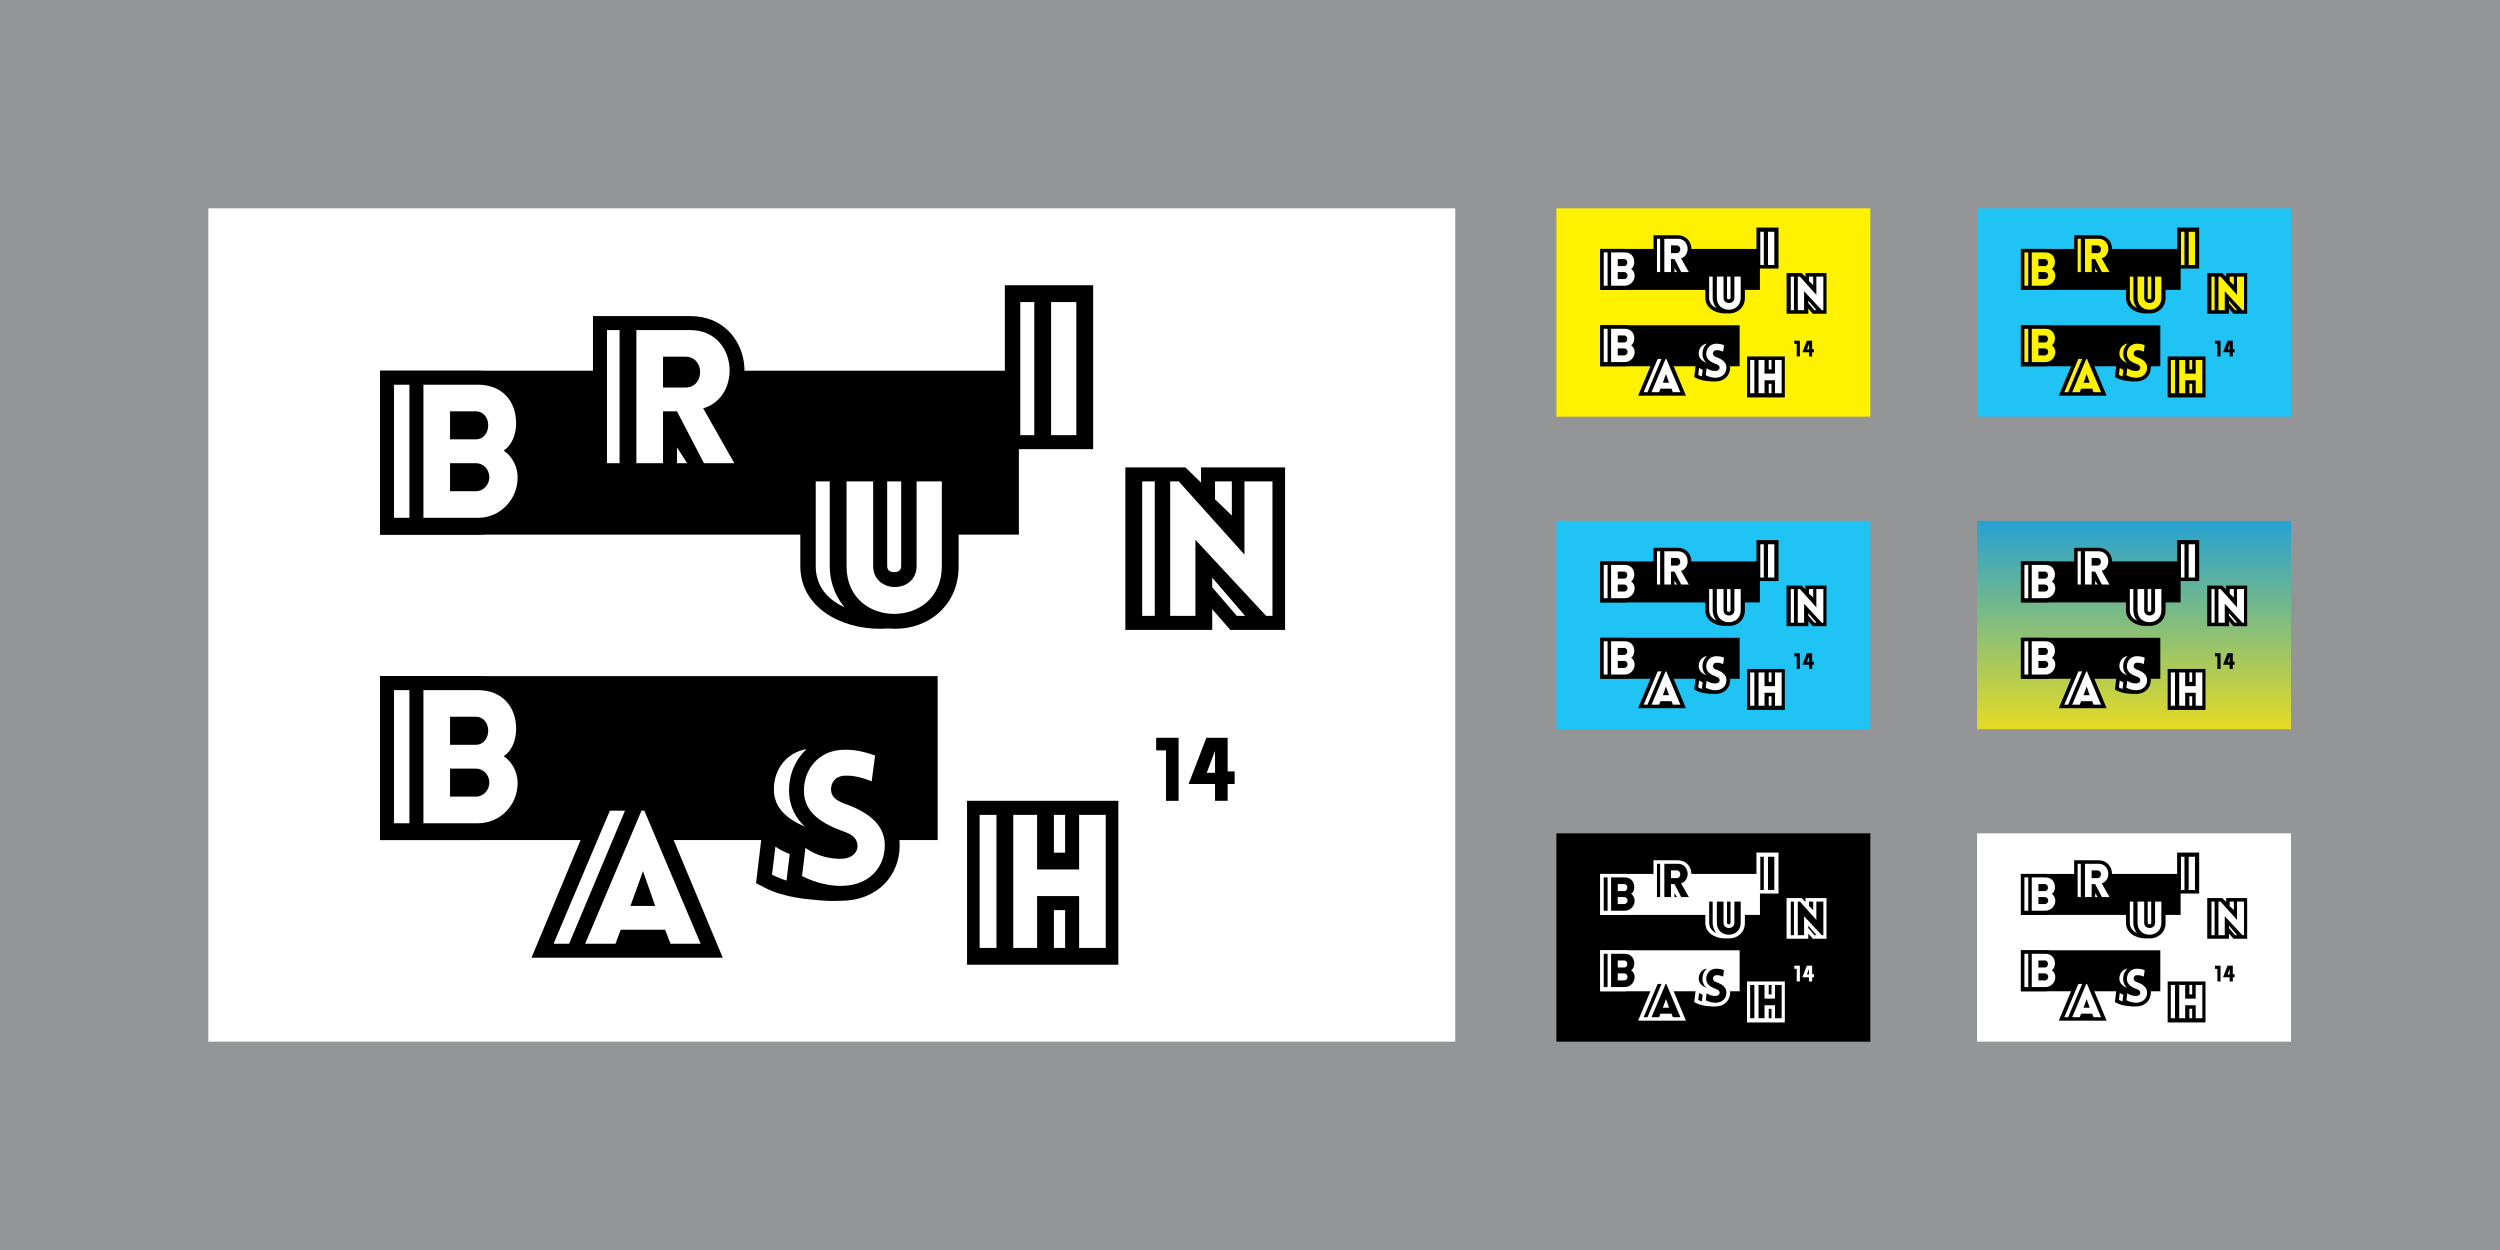 <?xml version="1.0" encoding="utf-8"?>
<!-- Generator: Adobe Illustrator 16.0.1, SVG Export Plug-In . SVG Version: 6.00 Build 0)  -->
<!DOCTYPE svg PUBLIC "-//W3C//DTD SVG 1.1//EN" "http://www.w3.org/Graphics/SVG/1.1/DTD/svg11.dtd">
<svg version="1.1" id="Layer_1" xmlns="http://www.w3.org/2000/svg" xmlns:xlink="http://www.w3.org/1999/xlink" x="0px" y="0px"
	 width="1728px" height="864px" viewBox="0 0 1728 864" enable-background="new 0 0 1728 864" xml:space="preserve">
<rect x="-26.343" y="-13" fill="#939597" width="1780.687" height="890"/>
<rect x="1366.549" y="144" fill="#20C4F4" width="216.998" height="144"/>
<g>
	<rect x="1396.85" y="172.059" width="110.396" height="28.326"/>
	<rect x="1396.85" y="224.836" width="96.356" height="28.326"/>
	<g>
		<path d="M1530.974,235.489h3.872v10.895h-2.178v-8.716h-1.694V235.489z"/>
		<path d="M1543.32,241.299v-3.174v-2.636h-1.412h0.008h-2.27l-3.072,7.989h4.567v2.905h2.179v-2.905h1.211v-2.179H1543.32z
			 M1541.142,239.599v1.943h-1.432l1.432-3.8V239.599z"/>
	</g>
	<g>
		<g>
			<g>
				<path fill="#FFF200" d="M1420.844,185.737c0.672-1.138,0.975-2.521,1.029-4.04l-0.088-0.016v-0.015
					c0-2.564-0.693-4.73-2.283-6.36c-1.548-1.584-3.56-2.279-5.986-2.279h-15.698v26.147h15.698c4.791,0,8.688-4.082,8.688-8.939
					C1422.204,188.64,1421.717,186.99,1420.844,185.737z"/>
			</g>
		</g>
		<g>
			<path d="M1421.729,185.7c0.726-1.231,1.054-2.727,1.116-4.369l-0.092-0.018v-0.017c0-2.773-0.752-5.063-2.475-6.825
				c-1.671-1.714-3.852-2.413-6.476-2.413h-16.954v28.326h16.954c5.179,0,9.396-4.491,9.396-9.745
				C1423.199,188.916,1422.673,187.055,1421.729,185.7z M1401.934,197.479h-2.663v-23h2.663V197.479z M1413.804,197.479h-9.45v-23
				h9.45c4.107,0,6.663,2.812,6.565,6.888c-0.063,1.747-0.68,3.492-2.135,4.495c1.521,1.035,2.395,2.833,2.395,4.644
				C1420.629,194.387,1417.556,197.479,1413.804,197.479z"/>
			<path d="M1415.549,181.501c0-1.294-0.808-2.421-2.133-2.421h-4.462v4.842h4.462
				C1414.741,183.921,1415.549,182.762,1415.549,181.501z"/>
			<path d="M1413.416,188.038h-4.462v4.842h4.462c1.325,0,2.328-1.143,2.328-2.438
				C1415.744,189.148,1414.741,188.038,1413.416,188.038z"/>
		</g>
	</g>
	<g>
		<g>
			<g>
				<path fill="#FFF200" d="M1420.844,238.568c0.672-1.139,0.975-2.522,1.029-4.04l-0.088-0.016v-0.016
					c0-2.564-0.693-4.635-2.283-6.265c-1.548-1.584-3.56-2.185-5.986-2.185h-15.698v26.146h15.698c4.791,0,8.688-4.177,8.688-9.034
					C1422.204,241.565,1421.717,239.821,1420.844,238.568z"/>
			</g>
		</g>
		<g>
			<path d="M1421.729,238.531c0.726-1.23,1.054-2.727,1.116-4.369l-0.092-0.018v-0.017c0-2.773-0.752-5.089-2.475-6.852
				c-1.671-1.714-3.852-2.44-6.476-2.44h-16.954v28.326h16.954c5.179,0,9.396-4.465,9.396-9.718
				C1423.199,241.72,1422.673,239.885,1421.729,238.531z M1401.934,250.257h-2.663v-23h2.663V250.257z M1413.804,250.257h-9.45v-23
				h9.45c4.107,0,6.663,2.838,6.565,6.914c-0.063,1.747-0.68,3.505-2.135,4.509c1.521,1.035,2.395,2.812,2.395,4.623
				C1420.629,247.185,1417.556,250.257,1413.804,250.257z"/>
			<path d="M1415.549,234.278c0-1.293-0.808-2.421-2.133-2.421h-4.462v4.842h4.462
				C1414.741,236.699,1415.549,235.54,1415.549,234.278z"/>
			<path d="M1413.416,240.815h-4.462v4.842h4.462c1.325,0,2.328-1.143,2.328-2.438
				C1415.744,241.926,1414.741,240.815,1413.416,240.815z"/>
		</g>
	</g>
	<g>
		<g>
			<g>
				<path fill="#FFF200" d="M1455.213,179.361c2.602-1.975,3.611-5.271,3.189-8.228c-0.525-3.689-3.357-7.306-8.504-7.306h-15.281
					v25.904h26.285L1455.213,179.361z"/>
			</g>
		</g>
		<g>
			<path d="M1456.243,179.604c2.843-2.16,3.946-5.765,3.486-8.997c-0.573-4.034-3.672-7.99-9.297-7.99h-16.783v28.326h28.813
				L1456.243,179.604z M1438.249,188.038h-2.179v-23h2.179V188.038z M1448.175,188.038v-2.731l1.745,2.731H1448.175z
				 M1452.996,188.038h-0.17l-4.658-8.958h-2.414v8.958h-4.602v-23h4.209h5.071c8.249,0,9.056,11.548,2.265,13.521l5.369,9.478
				H1452.996z"/>
			<path d="M1449.628,169.638h-3.874v5.327h3.874C1453.018,174.964,1453.018,169.638,1449.628,169.638z"/>
		</g>
	</g>
	<g>
		<g>
			<path fill="#FFF200" d="M1470.206,189.974v15.639c0,6.595,6.603,10.046,12.845,10.046c0.445,0,1.032-0.02,1.477-0.055
				c0.355,0.034,0.783,0.055,1.146,0.055c2.612,0,5.091-0.891,6.933-2.507c1.479-1.296,3.262-3.656,3.262-7.539v-15.639H1470.206z"
				/>
		</g>
		<path d="M1469.479,188.764v17.069c0,7.103,6.98,10.819,13.701,10.819c0.479,0,1.046-0.021,1.525-0.059
			c0.381,0.036,0.809,0.059,1.199,0.059c2.814,0,5.457-0.958,7.443-2.7c1.592-1.396,3.488-3.938,3.488-8.119v-17.069H1469.479z
			 M1472.143,191.185h2.42v14.648c0,2.006,0.559,4.748,2.572,7.092c-2.946-1.288-4.992-3.652-4.992-7.092V191.185z
			 M1478.458,191.185h3.61V205.8c0,2.425,1.877,3.638,3.754,3.638c1.875,0,3.752-1.213,3.752-3.638v-14.616h4.357v14.648
			c0,5.499-4.051,8.248-8.232,8.248c-4.179,0-8.231-2.749-8.231-8.248v-14.648H1478.458z M1486.91,205.8
			c0,0.708-0.426,1.067-1.211,1.067c-0.781,0-1.21-0.359-1.21-1.067v-14.616h2.421V205.8z"/>
	</g>
	<g>
		<rect x="1505.795" y="158.501" fill="#FFF200" width="13.072" height="25.905"/>
		<path d="M1504.825,157.291v28.325h15.253v-28.325H1504.825z M1517.174,183.195h-4.359v-22.999h4.359V183.195z M1507.489,160.196
			h2.421v22.999h-2.421V160.196z"/>
	</g>
	<g>
		<polygon fill="#FFF200" points="1552.277,215.637 1544.185,215.637 1538.963,209.646 1538.963,215.637 1526.613,215.637 
			1526.613,189.974 1535.25,189.974 1540.174,194.608 1540.174,189.974 1552.277,189.974 		"/>
		<path d="M1538.721,188.764v2.635l-2.696-2.635h-10.378v28.083h15.01v-3.581l3.131,3.581h9.459v-28.083H1538.721z
			 M1551.066,214.427h-1.09l-12.225-13.146v13.146h-4.359v-23.242h1.48l11.352,12.651v-12.651h4.842V214.427z M1544.906,214.427
			l-4.25-4.934v-1.675l5.686,6.609H1544.906z M1528.553,191.185h2.178v23.242h-2.178V191.185z M1544.047,191.185v5.903l-2.905-2.805
			v-3.099H1544.047z"/>
	</g>
	<g>
		<polygon fill="#FFF200" points="1424.77,272.288 1436.029,246.141 1443.092,246.141 1454.113,272.288 		"/>
		<g>
			<g>
				<path d="M1444.256,245.173h-9.408l-11.824,28.326h33.057L1444.256,245.173z M1426.842,271.078l9.734-22.999h2.617l-9.666,22.999
					H1426.842z M1446.113,268.656h-7.666l-0.904,2.421h-5.242l9.738-22.999h0.484l9.735,22.999h-5.207L1446.113,268.656z"/>
				<polygon points="1440.131,264.541 1444.398,264.541 1442.297,258.524 				"/>
			</g>
		</g>
	</g>
	<g>
		<g>
			<path fill="#FFF200" d="M1478.539,245.717c0,0-1.346-1.157-1.189-1.433c0.266-0.472,2.018-0.291,2.643-0.038l3.234,1.501
				l0.248-1.892l0.529-4.072l0.248-1.892l-1.801-0.626c-0.425-0.147-0.812-0.267-1.186-0.376c-3.115-1.144-6-1.016-9.699-0.851
				c-4.736,0.24-8.179,3.929-8.179,8.774c0,4.041,3.45,6.01,5.845,7.252l-0.578,2.305c-0.394-0.172-0.797-0.391-1.191-0.671
				l-3.624-2.022l-0.197,1.886l-0.532,4.427l-0.193,1.617l1.449,0.747c3.064,1.579,7.157,1.815,7.157,1.815
				c1.87,0.227,3.383,0.289,4.604,0.213c0.043,0,0.089,0,0.133,0c0.253,0,0.499-0.008,0.729-0.024
				c5.047-0.276,8.57-3.868,8.57-8.744C1485.559,249.9,1483.194,247.595,1478.539,245.717z"/>
		</g>
		<g>
			<path d="M1478.951,244.812l0.004-0.028c0.578,0.132,1.209,0.333,1.893,0.611l3.085,1.249l0.429-3.299l0.584-4.464l0.271-2.075
				l-1.976-0.687c-0.464-0.161-0.89-0.293-1.299-0.412c-3.416-1.254-6.575-1.114-10.632-0.934c-5.192,0.263-8.966,4.308-8.966,9.619
				c0,4.43,3.032,6.873,5.657,8.234l-0.037,0.3c-0.43-0.188-0.871-0.428-1.306-0.735l-3.524-2.493l-0.514,4.286l-0.582,4.853
				l-0.214,1.773l1.589,0.818c3.359,1.731,7.848,1.99,7.848,1.99c2.049,0.249,3.706,0.317,5.046,0.234
				c0.049,0,0.099,0.001,0.146,0.001c0.28,0,0.549-0.009,0.799-0.026c5.535-0.302,9.396-4.24,9.396-9.585
				C1486.648,249.971,1484.057,246.87,1478.951,244.812z M1477.091,261.062c-0.183,0.014-0.397,0.022-0.638,0.022
				c-1.473,0-3.977-0.317-6.674-1.705l0.583-4.853c2.22,1.57,4.597,1.872,5.94,1.872c0.262,0,0.484-0.011,0.66-0.027
				c1.355-0.097,2.52-1.067,2.393-2.329c-0.097-1.327-1.101-1.909-2.393-2.361c-3.624-1.327-6.859-3.171-6.859-7.052
				c0-3.881,2.686-6.857,6.535-7.052c0.238-0.013,0.494-0.023,0.771-0.023c1.114,0,2.605,0.166,4.986,0.993l-0.584,4.464
				c-2.111-0.855-3.47-0.981-4.281-0.981c-0.172,0-0.316,0.005-0.44,0.011c-1.648,0.097-2.396,1.294-2.297,2.588
				c0.129,1.293,1.263,1.876,2.587,2.329c3.592,1.326,6.697,3.396,6.697,7.084C1484.078,257.891,1481.425,260.834,1477.091,261.062z
				 M1464.914,244.393c0-3.576,2.281-6.376,5.648-6.949c-1.885,1.737-3.029,4.267-3.029,7.185c0,2.778,1.193,4.774,2.73,6.213
				C1467.299,249.551,1464.914,247.724,1464.914,244.393z M1465.174,254.291c0.824,0.583,1.668,0.99,2.475,1.273l-0.42,3.508
				l-0.131,1.093c-0.801-0.25-1.641-0.576-2.506-1.021L1465.174,254.291z"/>
		</g>
	</g>
	<g>
		<rect x="1499.017" y="247.352" fill="#FFF200" width="24.693" height="26.389"/>
		<g>
			<path d="M1498.289,246.384v28.325h26.146v-28.325H1498.289z M1522.257,271.804h-4.6v-8.958h-7.263v8.958h-4.116v-22.999h4.116
				v9.442h7.263v-9.442h4.6V271.804z M1513.3,265.267h1.937v6.537h-1.937V265.267z M1500.468,248.805h2.906v22.999h-2.906V248.805z
				 M1515.236,255.341h-1.937v-6.537h1.937V255.341z"/>
		</g>
	</g>
</g>
<linearGradient id="SVGID_2_" gradientUnits="userSpaceOnUse" x1="1475.048" y1="504" x2="1475.048" y2="360">
	<stop  offset="0.006" style="stop-color:#FFF200"/>
	<stop  offset="1" style="stop-color:#00A5E5"/>
</linearGradient>
<rect x="1366.549" y="360" opacity="0.75" fill="url(#SVGID_2_)" width="216.998" height="144"/>
<g>
	<rect x="1396.85" y="388.059" width="110.396" height="28.326"/>
	<rect x="1396.85" y="440.836" width="96.356" height="28.326"/>
	<g>
		<path d="M1530.974,451.489h3.872v10.895h-2.178v-8.716h-1.694V451.489z"/>
		<path d="M1543.32,457.299v-3.174v-2.636h-1.412h0.008h-2.27l-3.072,7.989h4.567v2.905h2.179v-2.905h1.211v-2.179H1543.32z
			 M1541.142,455.599v1.943h-1.432l1.432-3.8V455.599z"/>
	</g>
	<g>
		<g>
			<g>
				<path fill="#FFFFFF" d="M1420.844,401.737c0.672-1.138,0.975-2.521,1.029-4.04l-0.088-0.016v-0.015
					c0-2.564-0.693-4.73-2.283-6.36c-1.548-1.584-3.56-2.279-5.986-2.279h-15.698v26.147h15.698c4.791,0,8.688-4.082,8.688-8.939
					C1422.204,404.64,1421.717,402.99,1420.844,401.737z"/>
			</g>
		</g>
		<g>
			<path d="M1421.729,401.7c0.726-1.231,1.054-2.727,1.116-4.369l-0.092-0.018v-0.017c0-2.773-0.752-5.063-2.475-6.825
				c-1.671-1.714-3.852-2.413-6.476-2.413h-16.954v28.326h16.954c5.179,0,9.396-4.491,9.396-9.745
				C1423.199,404.916,1422.673,403.055,1421.729,401.7z M1401.934,413.479h-2.663v-23h2.663V413.479z M1413.804,413.479h-9.45v-23
				h9.45c4.107,0,6.663,2.812,6.565,6.888c-0.063,1.747-0.68,3.492-2.135,4.495c1.521,1.035,2.395,2.833,2.395,4.644
				C1420.629,410.387,1417.556,413.479,1413.804,413.479z"/>
			<path d="M1415.549,397.501c0-1.294-0.808-2.421-2.133-2.421h-4.462v4.842h4.462
				C1414.741,399.921,1415.549,398.762,1415.549,397.501z"/>
			<path d="M1413.416,404.038h-4.462v4.842h4.462c1.325,0,2.328-1.143,2.328-2.438
				C1415.744,405.148,1414.741,404.038,1413.416,404.038z"/>
		</g>
	</g>
	<g>
		<g>
			<g>
				<path fill="#FFFFFF" d="M1420.844,454.568c0.672-1.139,0.975-2.522,1.029-4.04l-0.088-0.016v-0.016
					c0-2.564-0.693-4.635-2.283-6.265c-1.548-1.584-3.56-2.185-5.986-2.185h-15.698v26.146h15.698c4.791,0,8.688-4.177,8.688-9.034
					C1422.204,457.565,1421.717,455.821,1420.844,454.568z"/>
			</g>
		</g>
		<g>
			<path d="M1421.729,454.531c0.726-1.23,1.054-2.727,1.116-4.369l-0.092-0.018v-0.017c0-2.773-0.752-5.089-2.475-6.852
				c-1.671-1.714-3.852-2.44-6.476-2.44h-16.954v28.326h16.954c5.179,0,9.396-4.465,9.396-9.718
				C1423.199,457.72,1422.673,455.885,1421.729,454.531z M1401.934,466.257h-2.663v-23h2.663V466.257z M1413.804,466.257h-9.45v-23
				h9.45c4.107,0,6.663,2.838,6.565,6.914c-0.063,1.747-0.68,3.505-2.135,4.509c1.521,1.035,2.395,2.812,2.395,4.623
				C1420.629,463.185,1417.556,466.257,1413.804,466.257z"/>
			<path d="M1415.549,450.278c0-1.293-0.808-2.421-2.133-2.421h-4.462v4.842h4.462
				C1414.741,452.699,1415.549,451.54,1415.549,450.278z"/>
			<path d="M1413.416,456.815h-4.462v4.842h4.462c1.325,0,2.328-1.143,2.328-2.438
				C1415.744,457.926,1414.741,456.815,1413.416,456.815z"/>
		</g>
	</g>
	<g>
		<g>
			<g>
				<path fill="#FFFFFF" d="M1455.213,395.361c2.602-1.975,3.611-5.271,3.189-8.228c-0.525-3.689-3.357-7.306-8.504-7.306h-15.281
					v25.904h26.285L1455.213,395.361z"/>
			</g>
		</g>
		<g>
			<path d="M1456.243,395.604c2.843-2.16,3.946-5.765,3.486-8.997c-0.573-4.034-3.672-7.99-9.297-7.99h-16.783v28.326h28.813
				L1456.243,395.604z M1438.249,404.038h-2.179v-23h2.179V404.038z M1448.175,404.038v-2.731l1.745,2.731H1448.175z
				 M1452.996,404.038h-0.17l-4.658-8.958h-2.414v8.958h-4.602v-23h4.209h5.071c8.249,0,9.056,11.548,2.265,13.521l5.369,9.478
				H1452.996z"/>
			<path d="M1449.628,385.638h-3.874v5.327h3.874C1453.018,390.964,1453.018,385.638,1449.628,385.638z"/>
		</g>
	</g>
	<g>
		<g>
			<path fill="#FFFFFF" d="M1470.206,405.974v15.639c0,6.595,6.603,10.046,12.845,10.046c0.445,0,1.032-0.02,1.477-0.055
				c0.355,0.034,0.783,0.055,1.146,0.055c2.612,0,5.091-0.891,6.933-2.507c1.479-1.296,3.262-3.656,3.262-7.539v-15.639H1470.206z"
				/>
		</g>
		<path d="M1469.479,404.764v17.069c0,7.103,6.98,10.819,13.701,10.819c0.479,0,1.046-0.021,1.525-0.059
			c0.381,0.036,0.809,0.059,1.199,0.059c2.814,0,5.457-0.958,7.443-2.7c1.592-1.396,3.488-3.938,3.488-8.119v-17.069H1469.479z
			 M1472.143,407.185h2.42v14.648c0,2.006,0.559,4.748,2.572,7.092c-2.946-1.288-4.992-3.652-4.992-7.092V407.185z
			 M1478.458,407.185h3.61V421.8c0,2.425,1.877,3.638,3.754,3.638c1.875,0,3.752-1.213,3.752-3.638v-14.616h4.357v14.648
			c0,5.499-4.051,8.248-8.232,8.248c-4.179,0-8.231-2.749-8.231-8.248v-14.648H1478.458z M1486.91,421.8
			c0,0.708-0.426,1.067-1.211,1.067c-0.781,0-1.21-0.359-1.21-1.067v-14.616h2.421V421.8z"/>
	</g>
	<g>
		<rect x="1505.795" y="374.501" fill="#FFFFFF" width="13.072" height="25.905"/>
		<path d="M1504.825,373.291v28.325h15.253v-28.325H1504.825z M1517.174,399.195h-4.359v-22.999h4.359V399.195z M1507.489,376.196
			h2.421v22.999h-2.421V376.196z"/>
	</g>
	<g>
		<polygon fill="#FFFFFF" points="1552.277,431.637 1544.185,431.637 1538.963,425.646 1538.963,431.637 1526.613,431.637 
			1526.613,405.974 1535.25,405.974 1540.174,410.608 1540.174,405.974 1552.277,405.974 		"/>
		<path d="M1538.721,404.764v2.635l-2.696-2.635h-10.378v28.083h15.01v-3.581l3.131,3.581h9.459v-28.083H1538.721z
			 M1551.066,430.427h-1.09l-12.225-13.146v13.146h-4.359v-23.242h1.48l11.352,12.651v-12.651h4.842V430.427z M1544.906,430.427
			l-4.25-4.934v-1.675l5.686,6.609H1544.906z M1528.553,407.185h2.178v23.242h-2.178V407.185z M1544.047,407.185v5.903l-2.905-2.805
			v-3.099H1544.047z"/>
	</g>
	<g>
		<polygon fill="#FFFFFF" points="1424.77,488.288 1436.029,462.141 1443.092,462.141 1454.113,488.288 		"/>
		<g>
			<g>
				<path d="M1444.256,461.173h-9.408l-11.824,28.326h33.057L1444.256,461.173z M1426.842,487.078l9.734-22.999h2.617l-9.666,22.999
					H1426.842z M1446.113,484.656h-7.666l-0.904,2.421h-5.242l9.738-22.999h0.484l9.735,22.999h-5.207L1446.113,484.656z"/>
				<polygon points="1440.131,480.541 1444.398,480.541 1442.297,474.524 				"/>
			</g>
		</g>
	</g>
	<g>
		<g>
			<path fill="#FFFFFF" d="M1478.539,461.717c0,0-1.346-1.157-1.189-1.433c0.266-0.472,2.018-0.291,2.643-0.038l3.234,1.501
				l0.248-1.892l0.529-4.072l0.248-1.892l-1.801-0.626c-0.425-0.147-0.812-0.267-1.186-0.376c-3.115-1.144-6-1.016-9.699-0.851
				c-4.736,0.24-8.179,3.929-8.179,8.774c0,4.041,3.45,6.01,5.845,7.252l-0.578,2.305c-0.394-0.172-0.797-0.391-1.191-0.671
				l-3.624-2.022l-0.197,1.886l-0.532,4.427l-0.193,1.617l1.449,0.747c3.064,1.579,7.157,1.815,7.157,1.815
				c1.87,0.227,3.383,0.289,4.604,0.213c0.043,0,0.089,0,0.133,0c0.253,0,0.499-0.008,0.729-0.024
				c5.047-0.276,8.57-3.868,8.57-8.744C1485.559,465.9,1483.194,463.595,1478.539,461.717z"/>
		</g>
		<g>
			<path d="M1478.951,460.812l0.004-0.028c0.578,0.132,1.209,0.333,1.893,0.611l3.085,1.249l0.429-3.299l0.584-4.464l0.271-2.075
				l-1.976-0.687c-0.464-0.161-0.89-0.293-1.299-0.412c-3.416-1.254-6.575-1.114-10.632-0.934c-5.192,0.263-8.966,4.308-8.966,9.619
				c0,4.43,3.032,6.873,5.657,8.234l-0.037,0.3c-0.43-0.188-0.871-0.428-1.306-0.735l-3.524-2.493l-0.514,4.286l-0.582,4.853
				l-0.214,1.773l1.589,0.818c3.359,1.731,7.848,1.99,7.848,1.99c2.049,0.249,3.706,0.317,5.046,0.234
				c0.049,0,0.099,0.001,0.146,0.001c0.28,0,0.549-0.009,0.799-0.026c5.535-0.302,9.396-4.24,9.396-9.585
				C1486.648,465.971,1484.057,462.87,1478.951,460.812z M1477.091,477.062c-0.183,0.014-0.397,0.022-0.638,0.022
				c-1.473,0-3.977-0.317-6.674-1.705l0.583-4.853c2.22,1.57,4.597,1.872,5.94,1.872c0.262,0,0.484-0.011,0.66-0.027
				c1.355-0.097,2.52-1.067,2.393-2.329c-0.097-1.327-1.101-1.909-2.393-2.361c-3.624-1.327-6.859-3.171-6.859-7.052
				c0-3.881,2.686-6.857,6.535-7.052c0.238-0.013,0.494-0.023,0.771-0.023c1.114,0,2.605,0.166,4.986,0.993l-0.584,4.464
				c-2.111-0.855-3.47-0.981-4.281-0.981c-0.172,0-0.316,0.005-0.44,0.011c-1.648,0.097-2.396,1.294-2.297,2.588
				c0.129,1.293,1.263,1.876,2.587,2.329c3.592,1.326,6.697,3.396,6.697,7.084C1484.078,473.891,1481.425,476.834,1477.091,477.062z
				 M1464.914,460.393c0-3.576,2.281-6.376,5.648-6.949c-1.885,1.737-3.029,4.267-3.029,7.185c0,2.778,1.193,4.774,2.73,6.213
				C1467.299,465.551,1464.914,463.724,1464.914,460.393z M1465.174,470.291c0.824,0.583,1.668,0.99,2.475,1.273l-0.42,3.508
				l-0.131,1.093c-0.801-0.25-1.641-0.576-2.506-1.021L1465.174,470.291z"/>
		</g>
	</g>
	<g>
		<rect x="1499.017" y="463.352" fill="#FFFFFF" width="24.693" height="26.389"/>
		<g>
			<path d="M1498.289,462.384v28.325h26.146v-28.325H1498.289z M1522.257,487.804h-4.6v-8.958h-7.263v8.958h-4.116v-22.999h4.116
				v9.442h7.263v-9.442h4.6V487.804z M1513.3,481.267h1.937v6.537h-1.937V481.267z M1500.468,464.805h2.906v22.999h-2.906V464.805z
				 M1515.236,471.341h-1.937v-6.537h1.937V471.341z"/>
		</g>
	</g>
</g>
<rect x="1366.549" y="576" fill="#FFFFFF" width="216.998" height="144"/>
<g>
	<rect x="1396.85" y="604.059" width="110.396" height="28.326"/>
	<rect x="1396.85" y="656.836" width="96.356" height="28.326"/>
	<g>
		<path d="M1530.974,667.489h3.872v10.895h-2.178v-8.716h-1.694V667.489z"/>
		<path d="M1543.32,673.299v-3.174v-2.636h-1.412h0.008h-2.27l-3.072,7.989h4.567v2.905h2.179v-2.905h1.211v-2.18H1543.32z
			 M1541.142,671.599v1.942h-1.432l1.432-3.799V671.599z"/>
	</g>
	<g>
		<g>
			<g>
				<path fill="#FFFFFF" d="M1420.844,617.737c0.672-1.138,0.975-2.521,1.029-4.04l-0.088-0.016v-0.016
					c0-2.563-0.693-4.729-2.283-6.359c-1.548-1.584-3.56-2.279-5.986-2.279h-15.698v26.146h15.698c4.791,0,8.688-4.082,8.688-8.939
					C1422.204,620.641,1421.717,618.99,1420.844,617.737z"/>
			</g>
		</g>
		<g>
			<path d="M1421.729,617.7c0.726-1.231,1.054-2.728,1.116-4.368l-0.092-0.018v-0.018c0-2.773-0.752-5.062-2.475-6.824
				c-1.671-1.715-3.852-2.414-6.476-2.414h-16.954v28.326h16.954c5.179,0,9.396-4.491,9.396-9.744
				C1423.199,620.916,1422.673,619.055,1421.729,617.7z M1401.934,629.479h-2.663v-23h2.663V629.479z M1413.804,629.479h-9.45v-23
				h9.45c4.107,0,6.663,2.812,6.565,6.888c-0.063,1.746-0.68,3.492-2.135,4.495c1.521,1.034,2.395,2.833,2.395,4.644
				C1420.629,626.387,1417.556,629.479,1413.804,629.479z"/>
			<path d="M1415.549,613.501c0-1.294-0.808-2.421-2.133-2.421h-4.462v4.842h4.462
				C1414.741,615.922,1415.549,614.762,1415.549,613.501z"/>
			<path d="M1413.416,620.037h-4.462v4.842h4.462c1.325,0,2.328-1.143,2.328-2.438
				C1415.744,621.148,1414.741,620.037,1413.416,620.037z"/>
		</g>
	</g>
	<g>
		<g>
			<g>
				<path fill="#FFFFFF" d="M1420.844,670.568c0.672-1.139,0.975-2.521,1.029-4.039l-0.088-0.017v-0.016
					c0-2.564-0.693-4.636-2.283-6.265c-1.548-1.585-3.56-2.186-5.986-2.186h-15.698v26.146h15.698c4.791,0,8.688-4.176,8.688-9.033
					C1422.204,673.564,1421.717,671.82,1420.844,670.568z"/>
			</g>
		</g>
		<g>
			<path d="M1421.729,670.531c0.726-1.23,1.054-2.728,1.116-4.369l-0.092-0.018v-0.017c0-2.772-0.752-5.089-2.475-6.852
				c-1.671-1.714-3.852-2.44-6.476-2.44h-16.954v28.326h16.954c5.179,0,9.396-4.465,9.396-9.718
				C1423.199,673.72,1422.673,671.885,1421.729,670.531z M1401.934,682.258h-2.663v-23h2.663V682.258z M1413.804,682.258h-9.45v-23
				h9.45c4.107,0,6.663,2.838,6.565,6.914c-0.063,1.746-0.68,3.504-2.135,4.508c1.521,1.035,2.395,2.812,2.395,4.623
				C1420.629,679.186,1417.556,682.258,1413.804,682.258z"/>
			<path d="M1415.549,666.278c0-1.294-0.808-2.421-2.133-2.421h-4.462v4.842h4.462
				C1414.741,668.699,1415.549,667.54,1415.549,666.278z"/>
			<path d="M1413.416,672.815h-4.462v4.842h4.462c1.325,0,2.328-1.144,2.328-2.438S1414.741,672.815,1413.416,672.815z"/>
		</g>
	</g>
	<g>
		<g>
			<g>
				<path fill="#FFFFFF" d="M1455.213,611.361c2.602-1.975,3.611-5.271,3.189-8.229c-0.525-3.688-3.357-7.305-8.504-7.305h-15.281
					v25.904h26.285L1455.213,611.361z"/>
			</g>
		</g>
		<g>
			<path d="M1456.243,611.604c2.843-2.159,3.946-5.764,3.486-8.996c-0.573-4.035-3.672-7.99-9.297-7.99h-16.783v28.326h28.813
				L1456.243,611.604z M1438.249,620.037h-2.179v-22.999h2.179V620.037z M1448.175,620.037v-2.73l1.745,2.73H1448.175z
				 M1452.996,620.037h-0.17l-4.658-8.957h-2.414v8.957h-4.602v-22.999h4.209h5.071c8.249,0,9.056,11.548,2.265,13.521l5.369,9.478
				H1452.996z"/>
			<path d="M1449.628,601.638h-3.874v5.327h3.874C1453.018,606.965,1453.018,601.638,1449.628,601.638z"/>
		</g>
	</g>
	<g>
		<g>
			<path fill="#FFFFFF" d="M1470.206,621.975v15.639c0,6.596,6.603,10.047,12.845,10.047c0.445,0,1.032-0.021,1.477-0.055
				c0.355,0.033,0.783,0.055,1.146,0.055c2.612,0,5.091-0.892,6.933-2.508c1.479-1.296,3.262-3.656,3.262-7.539v-15.639H1470.206z"
				/>
		</g>
		<path d="M1469.479,620.764v17.068c0,7.104,6.98,10.819,13.701,10.819c0.479,0,1.046-0.021,1.525-0.059
			c0.381,0.036,0.809,0.059,1.199,0.059c2.814,0,5.457-0.958,7.443-2.7c1.592-1.396,3.488-3.938,3.488-8.119v-17.068H1469.479z
			 M1472.143,623.185h2.42v14.647c0,2.007,0.559,4.748,2.572,7.092c-2.946-1.287-4.992-3.651-4.992-7.092V623.185z
			 M1478.458,623.185h3.61v14.616c0,2.425,1.877,3.638,3.754,3.638c1.875,0,3.752-1.213,3.752-3.638v-14.616h4.357v14.647
			c0,5.5-4.051,8.248-8.232,8.248c-4.179,0-8.231-2.748-8.231-8.248v-14.647H1478.458z M1486.91,637.801
			c0,0.708-0.426,1.066-1.211,1.066c-0.781,0-1.21-0.358-1.21-1.066v-14.616h2.421V637.801z"/>
	</g>
	<g>
		<rect x="1505.795" y="590.501" fill="#FFFFFF" width="13.072" height="25.905"/>
		<path d="M1504.825,589.291v28.325h15.253v-28.325H1504.825z M1517.174,615.195h-4.359v-22.999h4.359V615.195z M1507.489,592.196
			h2.421v22.999h-2.421V592.196z"/>
	</g>
	<g>
		<polygon fill="#FFFFFF" points="1552.277,647.637 1544.185,647.637 1538.963,641.646 1538.963,647.637 1526.613,647.637 
			1526.613,621.975 1535.25,621.975 1540.174,626.608 1540.174,621.975 1552.277,621.975 		"/>
		<path d="M1538.721,620.764v2.635l-2.696-2.635h-10.378v28.084h15.01v-3.581l3.131,3.581h9.459v-28.084H1538.721z
			 M1551.066,646.427h-1.09l-12.225-13.146v13.146h-4.359v-23.242h1.48l11.352,12.651v-12.651h4.842V646.427z M1544.906,646.427
			l-4.25-4.935v-1.675l5.686,6.609H1544.906z M1528.553,623.185h2.178v23.242h-2.178V623.185z M1544.047,623.185v5.903l-2.905-2.805
			v-3.099H1544.047z"/>
	</g>
	<g>
		<polygon fill="#FFFFFF" points="1424.77,704.288 1436.029,678.141 1443.092,678.141 1454.113,704.288 		"/>
		<g>
			<g>
				<path d="M1444.256,677.174h-9.408l-11.824,28.325h33.057L1444.256,677.174z M1426.842,703.078l9.734-23h2.617l-9.666,23
					H1426.842z M1446.113,700.656h-7.666l-0.904,2.422h-5.242l9.738-23h0.484l9.735,23h-5.207L1446.113,700.656z"/>
				<polygon points="1440.131,696.541 1444.398,696.541 1442.297,690.523 				"/>
			</g>
		</g>
	</g>
	<g>
		<g>
			<path fill="#FFFFFF" d="M1478.539,677.717c0,0-1.346-1.156-1.189-1.432c0.266-0.473,2.018-0.291,2.643-0.039l3.234,1.502
				l0.248-1.893l0.529-4.072l0.248-1.892l-1.801-0.626c-0.425-0.148-0.812-0.268-1.186-0.377c-3.115-1.143-6-1.016-9.699-0.851
				c-4.736,0.239-8.179,3.929-8.179,8.774c0,4.041,3.45,6.01,5.845,7.252l-0.578,2.305c-0.394-0.172-0.797-0.391-1.191-0.67
				l-3.624-2.022l-0.197,1.886l-0.532,4.427l-0.193,1.617l1.449,0.747c3.064,1.578,7.157,1.814,7.157,1.814
				c1.87,0.227,3.383,0.289,4.604,0.214c0.043,0,0.089,0.001,0.133,0.001c0.253,0,0.499-0.009,0.729-0.024
				c5.047-0.276,8.57-3.868,8.57-8.743C1485.559,681.9,1483.194,679.596,1478.539,677.717z"/>
		</g>
		<g>
			<path d="M1478.951,676.812l0.004-0.028c0.578,0.133,1.209,0.334,1.893,0.611l3.085,1.248l0.429-3.299l0.584-4.463l0.271-2.075
				l-1.976-0.687c-0.464-0.161-0.89-0.293-1.299-0.412c-3.416-1.254-6.575-1.113-10.632-0.934c-5.192,0.264-8.966,4.309-8.966,9.619
				c0,4.43,3.032,6.873,5.657,8.234l-0.037,0.301c-0.43-0.188-0.871-0.429-1.306-0.736l-3.524-2.492l-0.514,4.285l-0.582,4.854
				l-0.214,1.773l1.589,0.818c3.359,1.73,7.848,1.989,7.848,1.989c2.049,0.249,3.706,0.317,5.046,0.233
				c0.049,0,0.099,0.002,0.146,0.002c0.28,0,0.549-0.01,0.799-0.027c5.535-0.302,9.396-4.24,9.396-9.585
				C1486.648,681.971,1484.057,678.869,1478.951,676.812z M1477.091,693.062c-0.183,0.014-0.397,0.022-0.638,0.022
				c-1.473,0-3.977-0.316-6.674-1.705l0.583-4.853c2.22,1.569,4.597,1.872,5.94,1.872c0.262,0,0.484-0.012,0.66-0.027
				c1.355-0.098,2.52-1.068,2.393-2.329c-0.097-1.327-1.101-1.909-2.393-2.36c-3.624-1.328-6.859-3.172-6.859-7.053
				s2.686-6.857,6.535-7.052c0.238-0.013,0.494-0.022,0.771-0.022c1.114,0,2.605,0.165,4.986,0.992l-0.584,4.465
				c-2.111-0.855-3.47-0.981-4.281-0.981c-0.172,0-0.316,0.005-0.44,0.011c-1.648,0.097-2.396,1.294-2.297,2.588
				c0.129,1.293,1.263,1.876,2.587,2.329c3.592,1.325,6.697,3.396,6.697,7.084C1484.078,689.891,1481.425,692.834,1477.091,693.062z
				 M1464.914,676.393c0-3.575,2.281-6.376,5.648-6.948c-1.885,1.737-3.029,4.267-3.029,7.185c0,2.777,1.193,4.773,2.73,6.213
				C1467.299,681.551,1464.914,679.724,1464.914,676.393z M1465.174,686.291c0.824,0.582,1.668,0.99,2.475,1.273l-0.42,3.508
				l-0.131,1.093c-0.801-0.251-1.641-0.575-2.506-1.021L1465.174,686.291z"/>
		</g>
	</g>
	<g>
		<rect x="1499.017" y="679.352" fill="#FFFFFF" width="24.693" height="26.389"/>
		<g>
			<path d="M1498.289,678.384v28.325h26.146v-28.325H1498.289z M1522.257,703.804h-4.6v-8.958h-7.263v8.958h-4.116v-22.999h4.116
				v9.441h7.263v-9.441h4.6V703.804z M1513.3,697.268h1.937v6.536h-1.937V697.268z M1500.468,680.805h2.906v22.999h-2.906V680.805z
				 M1515.236,687.342h-1.937v-6.537h1.937V687.342z"/>
		</g>
	</g>
</g>
<rect x="144.004" y="144" fill="#FFFFFF" width="861.87" height="576"/>
<g>
	<rect x="262.656" y="256.234" width="441.59" height="113.305"/>
	<rect x="262.656" y="467.344" width="385.427" height="113.305"/>
	<g>
		<path d="M799.154,509.958h15.488v43.578h-8.71v-34.862h-6.778V509.958z"/>
		<path d="M848.54,533.196v-12.695v-10.543h-5.647h0.03h-9.077l-12.289,31.957h18.27v11.621h8.714v-11.621h4.847v-8.718H848.54z
			 M839.826,526.396v7.769H834.1l5.727-15.195V526.396z"/>
	</g>
	<g>
		<g>
			<g>
				<path fill="#FFFFFF" d="M358.633,310.949c2.688-4.55,3.9-10.082,4.12-16.16l-0.353-0.062v-0.062
					c0-10.253-2.774-18.917-9.135-25.438c-6.189-6.336-14.237-9.117-23.943-9.117h-62.793v104.586h62.793
					c19.164,0,34.753-16.328,34.753-35.757C364.075,322.562,362.127,315.961,358.633,310.949z"/>
			</g>
		</g>
		<g>
			<path d="M362.176,310.801c2.904-4.925,4.217-10.91,4.466-17.473l-0.365-0.07v-0.07c0-11.094-3.011-20.251-9.899-27.298
				c-6.684-6.859-15.405-9.656-25.902-9.656h-67.818v113.305h67.818c20.713,0,37.583-17.965,37.583-38.976
				C368.058,323.664,365.95,316.218,362.176,310.801z M282.994,357.917h-10.652v-92h10.652V357.917z M330.475,357.917h-37.803v-92
				h37.803c16.43,0,26.651,11.25,26.262,27.551c-0.256,6.984-2.721,13.969-8.541,17.981c6.088,4.136,9.581,11.332,9.581,18.574
				C357.776,345.547,345.481,357.917,330.475,357.917z"/>
			<path d="M337.455,294.004c0-5.177-3.23-9.684-8.533-9.684h-17.846v19.367h17.846
				C334.225,303.688,337.455,299.047,337.455,294.004z"/>
			<path d="M328.922,320.149h-17.846v19.366h17.846c5.303,0,9.312-4.57,9.312-9.75C338.234,324.594,334.225,320.149,328.922,320.149
				z"/>
		</g>
	</g>
	<g>
		<g>
			<g>
				<path fill="#FFFFFF" d="M358.633,522.274c2.688-4.555,3.9-10.086,4.12-16.157l-0.353-0.066v-0.062
					c0-10.258-2.774-18.543-9.135-25.059c-6.189-6.339-14.237-8.742-23.943-8.742h-62.793v104.586h62.793
					c19.164,0,34.753-16.702,34.753-36.133C364.075,534.259,362.127,527.282,358.633,522.274z"/>
			</g>
		</g>
		<g>
			<path d="M362.176,522.126c2.904-4.923,4.217-10.911,4.466-17.477l-0.365-0.07v-0.067c0-11.088-3.011-20.354-9.899-27.405
				c-6.684-6.856-15.405-9.763-25.902-9.763h-67.818v113.305h67.818c20.713,0,37.583-17.858,37.583-38.87
				C368.058,534.88,365.95,527.54,362.176,522.126z M282.994,569.031h-10.652v-92h10.652V569.031z M330.475,569.031h-37.803v-92
				h37.803c16.43,0,26.651,11.353,26.262,27.657c-0.256,6.985-2.721,14.016-8.541,18.031c6.088,4.142,9.581,11.251,9.581,18.493
				C357.776,556.742,345.481,569.031,330.475,569.031z"/>
			<path d="M337.455,505.113c0-5.176-3.23-9.684-8.533-9.684h-17.846v19.368h17.846C334.225,514.798,337.455,510.16,337.455,505.113
				z"/>
			<path d="M328.922,531.262h-17.846v19.368h17.846c5.303,0,9.312-4.574,9.312-9.75
				C338.234,535.703,334.225,531.262,328.922,531.262z"/>
		</g>
	</g>
	<g>
		<g>
			<g>
				<path fill="#FFFFFF" d="M496.11,285.446c10.405-7.898,14.446-21.086,12.757-32.914c-2.102-14.754-13.426-29.219-34.016-29.219
					h-61.123V326.93h105.141L496.11,285.446z"/>
			</g>
		</g>
		<g>
			<path d="M500.232,286.414c11.371-8.637,15.784-23.054,13.945-35.984c-2.293-16.141-14.688-31.961-37.189-31.961h-67.131v113.305
				h115.252L500.232,286.414z M428.256,320.149h-8.716v-91.997h8.716V320.149z M467.96,320.149v-10.923l6.978,10.923H467.96z
				 M487.243,320.149h-0.679l-18.633-35.829h-9.656v35.829h-18.406v-91.997h16.836h20.283c32.996,0,36.224,46.191,9.059,54.086
				l21.478,37.911H487.243z"/>
			<path d="M473.771,246.551h-15.496v21.309h15.496C487.33,267.859,487.33,246.551,473.771,246.551z"/>
		</g>
	</g>
	<g>
		<g>
			<path fill="#FFFFFF" d="M556.083,327.898v62.555c0,26.382,26.411,40.188,51.38,40.188c1.78,0,4.129-0.083,5.906-0.219
				c1.422,0.133,3.133,0.219,4.582,0.219c10.447,0,20.363-3.567,27.73-10.031c5.914-5.184,13.047-14.625,13.047-30.157v-62.555
				H556.083z"/>
		</g>
		<path d="M553.174,323.055v68.274c0,28.414,27.922,43.277,54.805,43.277c1.918,0,4.184-0.081,6.104-0.234
			c1.52,0.145,3.232,0.234,4.794,0.234c11.259,0,21.829-3.832,29.774-10.801c6.367-5.581,13.955-15.75,13.955-32.476v-68.274
			H553.174z M563.83,332.738h9.68v58.59c0,8.027,2.234,18.992,10.288,28.368c-11.784-5.15-19.968-14.606-19.968-28.368V332.738z
			 M589.092,332.738h14.441v58.465c0,9.7,7.506,14.55,15.016,14.55c7.499,0,15.008-4.851,15.008-14.55v-58.465h17.432v58.59
			c0,22-16.205,32.993-32.932,32.993c-16.714,0-32.926-10.993-32.926-32.993v-58.59H589.092z M622.898,391.204
			c0,2.832-1.702,4.265-4.842,4.265c-3.125,0-4.841-1.434-4.841-4.265v-58.465h9.683V391.204z"/>
	</g>
	<g>
		<rect x="698.438" y="202.003" fill="#FFFFFF" width="52.291" height="103.622"/>
		<path d="M694.561,197.164v113.301h61.013V197.164H694.561z M743.956,300.782h-17.438v-91.997h17.438V300.782z M705.215,208.785
			h9.686v91.997h-9.686V208.785z"/>
	</g>
	<g>
		<polygon fill="#FFFFFF" points="884.367,430.548 851.999,430.548 831.111,406.586 831.111,430.548 781.713,430.548 
			781.713,327.898 816.26,327.898 835.956,346.434 835.956,327.898 884.367,327.898 		"/>
		<path d="M830.143,323.055v10.539l-10.785-10.539h-41.512V435.39h60.041v-14.323l12.521,14.323h37.838V323.055H830.143z
			 M879.525,425.708h-4.359l-48.898-52.582v52.582h-17.437v-92.969h5.921l45.406,50.605v-50.605h19.367V425.708z M854.885,425.708
			l-16.998-19.739v-6.699l22.74,26.438H854.885z M789.469,332.738h8.713v92.969h-8.713V332.738z M851.446,332.738v23.614
			l-11.62-11.219v-12.395H851.446z"/>
	</g>
	<g>
		<polygon fill="#FFFFFF" points="374.339,657.153 419.375,552.562 447.625,552.562 491.713,657.153 		"/>
		<g>
			<g>
				<path d="M452.283,548.695H414.65l-47.297,113.301H499.58L452.283,548.695z M382.626,652.312l38.938-92h10.469l-38.666,92
					H382.626z M459.713,642.626h-30.664l-3.618,9.687h-20.968l38.953-92h1.936l38.942,92h-20.829L459.713,642.626z"/>
				<polygon points="435.781,626.165 452.852,626.165 444.447,602.094 				"/>
			</g>
		</g>
	</g>
	<g>
		<g>
			<path fill="#FFFFFF" d="M589.416,550.868c0,0-5.383-4.625-4.758-5.728c1.062-1.89,8.068-1.164,10.57-0.156l12.938,6.009
				l0.993-7.571l2.116-16.289l0.992-7.566l-7.202-2.503c-1.7-0.595-3.251-1.071-4.745-1.508c-12.459-4.57-23.999-4.064-38.797-3.402
				c-18.943,0.956-32.715,15.714-32.715,35.098c0,16.163,13.803,24.039,23.378,29.008l-2.312,9.219
				c-1.572-0.689-3.188-1.562-4.763-2.68l-14.499-8.09l-0.787,7.544l-2.13,17.706l-0.772,6.467l5.797,2.99
				c12.256,6.313,28.629,7.257,28.629,7.257c7.479,0.907,13.531,1.157,18.418,0.856c0.172,0,0.355,0.003,0.531,0.003
				c1.012,0,1.996-0.035,2.914-0.097c20.186-1.106,34.282-15.473,34.282-34.975C617.495,567.602,608.035,558.383,589.416,550.868z"
				/>
		</g>
		<g>
			<path d="M591.064,547.246l0.015-0.113c2.312,0.532,4.837,1.337,7.57,2.446l12.339,4.992l1.718-13.196l2.334-17.851l1.087-8.301
				l-7.902-2.747c-1.857-0.644-3.56-1.171-5.196-1.648c-13.663-5.016-26.3-4.454-42.528-3.734
				c-20.768,1.054-35.859,17.234-35.859,38.477c0,17.718,12.125,27.491,22.625,32.938l-0.148,1.203
				c-1.717-0.755-3.482-1.717-5.221-2.945l-14.098-9.97l-2.056,17.14l-2.327,19.416l-0.855,7.093l6.357,3.274
				c13.434,6.922,31.389,7.956,31.389,7.956c8.193,0.997,14.824,1.271,20.183,0.934c0.196,0,0.397,0.009,0.583,0.009
				c1.119,0,2.195-0.039,3.195-0.109c22.141-1.208,37.584-16.962,37.584-38.34C621.852,567.883,611.487,555.477,591.064,547.246z
				 M583.623,612.246c-0.732,0.056-1.589,0.091-2.551,0.091c-5.889,0-15.906-1.266-26.696-6.821l2.333-19.409
				c8.879,6.276,18.387,7.488,23.762,7.488c1.047,0,1.937-0.046,2.641-0.11c5.422-0.39,10.078-4.272,9.569-9.315
				c-0.386-5.31-4.4-7.638-9.569-9.441c-14.496-5.312-27.439-12.688-27.439-28.211c0-15.523,10.744-27.43,26.143-28.208
				c0.951-0.051,1.977-0.09,3.086-0.09c4.457,0,10.422,0.66,19.944,3.97l-2.333,17.859c-8.447-3.422-13.881-3.927-17.127-3.927
				c-0.689,0-1.268,0.02-1.762,0.044c-6.595,0.387-9.582,5.176-9.188,10.352c0.516,5.171,5.05,7.503,10.348,9.316
				c14.367,5.3,26.788,13.582,26.788,28.336C611.571,599.562,600.959,611.335,583.623,612.246z M534.914,545.571
				c0-14.302,9.127-25.505,22.596-27.793c-7.54,6.949-12.118,17.066-12.118,28.738c0,11.108,4.773,19.092,10.923,24.852
				C544.456,566.203,534.914,558.895,534.914,545.571z M535.956,585.164c3.297,2.33,6.671,3.961,9.896,5.093l-1.678,14.033
				l-0.523,4.369c-3.203-1.002-6.562-2.302-10.023-4.085L535.956,585.164z"/>
		</g>
	</g>
	<g>
		<rect x="671.326" y="557.405" fill="#FFFFFF" width="98.771" height="105.557"/>
		<g>
			<path d="M668.415,553.535v113.301h104.586V553.535H668.415z M764.285,655.217h-18.396v-35.834h-29.051v35.834h-16.465V563.22
				h16.465v37.765h29.051V563.22h18.396V655.217z M728.458,629.072h7.745v26.145h-7.745V629.072z M677.13,563.22h11.626v91.997
				H677.13V563.22z M736.203,589.367h-7.745V563.22h7.745V589.367z"/>
		</g>
	</g>
</g>
<rect x="1075.783" y="144" fill="#FFF200" width="216.998" height="144"/>
<g>
	<rect x="1106.086" y="172.059" width="110.395" height="28.326"/>
	<rect x="1106.086" y="224.836" width="96.355" height="28.326"/>
	<g>
		<path d="M1240.209,235.489h3.872v10.895h-2.179v-8.716h-1.693V235.489z"/>
		<path d="M1252.556,241.299v-3.174v-2.636h-1.412h0.007h-2.268l-3.073,7.989h4.567v2.905h2.179v-2.905h1.21v-2.179H1252.556z
			 M1250.377,239.599v1.943h-1.432l1.432-3.8V239.599z"/>
	</g>
	<g>
		<g>
			<g>
				<path fill="#FFFFFF" d="M1130.078,185.737c0.672-1.138,0.975-2.521,1.03-4.04l-0.089-0.016v-0.015
					c0-2.564-0.692-4.73-2.281-6.36c-1.549-1.584-3.561-2.279-5.988-2.279h-15.697v26.147h15.697c4.792,0,8.689-4.082,8.689-8.939
					C1131.439,188.64,1130.951,186.99,1130.078,185.737z"/>
			</g>
		</g>
		<g>
			<path d="M1130.965,185.7c0.726-1.231,1.055-2.727,1.116-4.369l-0.092-0.018v-0.017c0-2.773-0.753-5.063-2.474-6.825
				c-1.672-1.714-3.854-2.413-6.477-2.413h-16.953v28.326h16.953c5.18,0,9.395-4.491,9.395-9.745
				C1132.434,188.916,1131.908,187.055,1130.965,185.7z M1111.17,197.479h-2.664v-23h2.664V197.479z M1123.039,197.479h-9.45v-23
				h9.45c4.107,0,6.662,2.812,6.566,6.888c-0.064,1.747-0.681,3.492-2.137,4.495c1.522,1.035,2.396,2.833,2.396,4.644
				C1129.865,194.387,1126.791,197.479,1123.039,197.479z"/>
			<path d="M1124.783,181.501c0-1.294-0.807-2.421-2.133-2.421h-4.461v4.842h4.461
				C1123.977,183.921,1124.783,182.762,1124.783,181.501z"/>
			<path d="M1122.65,188.038h-4.461v4.842h4.461c1.326,0,2.33-1.143,2.33-2.438C1124.98,189.148,1123.977,188.038,1122.65,188.038z"
				/>
		</g>
	</g>
	<g>
		<g>
			<g>
				<path fill="#FFFFFF" d="M1130.078,238.568c0.672-1.139,0.975-2.522,1.03-4.04l-0.089-0.016v-0.016
					c0-2.564-0.692-4.635-2.281-6.265c-1.549-1.584-3.561-2.185-5.988-2.185h-15.697v26.146h15.697c4.792,0,8.689-4.177,8.689-9.034
					C1131.439,241.565,1130.951,239.821,1130.078,238.568z"/>
			</g>
		</g>
		<g>
			<path d="M1130.965,238.531c0.726-1.23,1.055-2.727,1.116-4.369l-0.092-0.018v-0.017c0-2.773-0.753-5.089-2.474-6.852
				c-1.672-1.714-3.854-2.44-6.477-2.44h-16.953v28.326h16.953c5.18,0,9.395-4.465,9.395-9.718
				C1132.434,241.72,1131.908,239.885,1130.965,238.531z M1111.17,250.257h-2.664v-23h2.664V250.257z M1123.039,250.257h-9.45v-23
				h9.45c4.107,0,6.662,2.838,6.566,6.914c-0.064,1.747-0.681,3.505-2.137,4.509c1.522,1.035,2.396,2.812,2.396,4.623
				C1129.865,247.185,1126.791,250.257,1123.039,250.257z"/>
			<path d="M1124.783,234.278c0-1.293-0.807-2.421-2.133-2.421h-4.461v4.842h4.461
				C1123.977,236.699,1124.783,235.54,1124.783,234.278z"/>
			<path d="M1122.65,240.815h-4.461v4.842h4.461c1.326,0,2.33-1.143,2.33-2.438C1124.98,241.926,1123.977,240.815,1122.65,240.815z"
				/>
		</g>
	</g>
	<g>
		<g>
			<g>
				<path fill="#FFFFFF" d="M1164.449,179.361c2.6-1.975,3.61-5.271,3.188-8.228c-0.525-3.689-3.356-7.306-8.505-7.306h-15.281
					v25.904h26.286L1164.449,179.361z"/>
			</g>
		</g>
		<g>
			<path d="M1165.479,179.604c2.843-2.16,3.946-5.765,3.486-8.997c-0.573-4.034-3.672-7.99-9.297-7.99h-16.783v28.326h28.812
				L1165.479,179.604z M1147.484,188.038h-2.179v-23h2.179V188.038z M1157.41,188.038v-2.731l1.746,2.731H1157.41z M1162.23,188.038
				h-0.17l-4.658-8.958h-2.413v8.958h-4.601v-23h4.207h5.072c8.249,0,9.056,11.548,2.264,13.521l5.369,9.478H1162.23z"/>
			<path d="M1158.863,169.638h-3.874v5.327h3.874C1162.252,174.964,1162.252,169.638,1158.863,169.638z"/>
		</g>
	</g>
	<g>
		<g>
			<path fill="#FFFFFF" d="M1179.441,189.974v15.639c0,6.595,6.602,10.046,12.844,10.046c0.445,0,1.033-0.02,1.478-0.055
				c0.354,0.034,0.783,0.055,1.146,0.055c2.613,0,5.09-0.891,6.933-2.507c1.479-1.296,3.263-3.656,3.263-7.539v-15.639H1179.441z"/>
		</g>
		<path d="M1178.714,188.764v17.069c0,7.103,6.98,10.819,13.7,10.819c0.48,0,1.047-0.021,1.526-0.059
			c0.381,0.036,0.81,0.059,1.199,0.059c2.813,0,5.456-0.958,7.442-2.7c1.593-1.396,3.489-3.938,3.489-8.119v-17.069H1178.714z
			 M1181.378,191.185h2.421v14.648c0,2.006,0.558,4.748,2.572,7.092c-2.947-1.288-4.993-3.652-4.993-7.092V191.185z
			 M1187.693,191.185h3.609V205.8c0,2.425,1.877,3.638,3.755,3.638c1.874,0,3.752-1.213,3.752-3.638v-14.616h4.356v14.648
			c0,5.499-4.051,8.248-8.23,8.248s-8.232-2.749-8.232-8.248v-14.648H1187.693z M1196.145,205.8c0,0.708-0.426,1.067-1.209,1.067
			s-1.211-0.359-1.211-1.067v-14.616h2.42V205.8z"/>
	</g>
	<g>
		<rect x="1215.031" y="158.501" fill="#FFFFFF" width="13.07" height="25.905"/>
		<path d="M1214.061,157.291v28.325h15.252v-28.325H1214.061z M1226.409,183.195h-4.36v-22.999h4.36V183.195z M1216.725,160.196
			h2.42v22.999h-2.42V160.196z"/>
	</g>
	<g>
		<polygon fill="#FFFFFF" points="1261.512,215.637 1253.42,215.637 1248.197,209.646 1248.197,215.637 1235.85,215.637 
			1235.85,189.974 1244.486,189.974 1249.409,194.608 1249.409,189.974 1261.512,189.974 		"/>
		<path d="M1247.956,188.764v2.635l-2.696-2.635h-10.379v28.083h15.011v-3.581l3.131,3.581h9.458v-28.083H1247.956z
			 M1260.303,214.427h-1.092l-12.225-13.146v13.146h-4.359v-23.242h1.481l11.352,12.651v-12.651h4.843V214.427z M1254.142,214.427
			l-4.25-4.934v-1.675l5.686,6.609H1254.142z M1237.788,191.185h2.179v23.242h-2.179V191.185z M1253.281,191.185v5.903l-2.904-2.805
			v-3.099H1253.281z"/>
	</g>
	<g>
		<polygon fill="#FFFFFF" points="1134.005,272.288 1145.264,246.141 1152.327,246.141 1163.35,272.288 		"/>
		<g>
			<g>
				<path d="M1153.491,245.173h-9.409l-11.823,28.326h33.056L1153.491,245.173z M1136.077,271.078l9.735-22.999h2.615l-9.665,22.999
					H1136.077z M1155.35,268.656h-7.666l-0.905,2.421h-5.241l9.737-22.999h0.484l9.735,22.999h-5.207L1155.35,268.656z"/>
				<polygon points="1149.365,264.541 1153.635,264.541 1151.533,258.524 				"/>
			</g>
		</g>
	</g>
	<g>
		<g>
			<path fill="#FFFFFF" d="M1187.774,245.717c0,0-1.347-1.157-1.188-1.433c0.264-0.472,2.018-0.291,2.642-0.038l3.234,1.501
				l0.248-1.892l0.529-4.072l0.247-1.892l-1.801-0.626c-0.424-0.147-0.812-0.267-1.184-0.376c-3.117-1.144-6-1.016-9.699-0.851
				c-4.736,0.24-8.18,3.929-8.18,8.774c0,4.041,3.45,6.01,5.844,7.252l-0.577,2.305c-0.394-0.172-0.797-0.391-1.192-0.671
				l-3.623-2.022l-0.197,1.886l-0.533,4.427l-0.193,1.617l1.449,0.747c3.064,1.579,7.158,1.815,7.158,1.815
				c1.869,0.227,3.383,0.289,4.604,0.213c0.044,0,0.089,0,0.132,0c0.254,0,0.5-0.008,0.729-0.024
				c5.046-0.276,8.571-3.868,8.571-8.744C1194.795,249.9,1192.43,247.595,1187.774,245.717z"/>
		</g>
		<g>
			<path d="M1188.186,244.812l0.005-0.028c0.577,0.132,1.208,0.333,1.894,0.611l3.084,1.249l0.428-3.299l0.584-4.464l0.271-2.075
				l-1.975-0.687c-0.465-0.161-0.891-0.293-1.299-0.412c-3.416-1.254-6.576-1.114-10.632-0.934
				c-5.192,0.263-8.966,4.308-8.966,9.619c0,4.43,3.032,6.873,5.656,8.234l-0.037,0.3c-0.43-0.188-0.87-0.428-1.305-0.735
				l-3.525-2.493l-0.513,4.286l-0.582,4.853l-0.214,1.773l1.59,0.818c3.358,1.731,7.848,1.99,7.848,1.99
				c2.048,0.249,3.705,0.317,5.045,0.234c0.049,0,0.099,0.001,0.146,0.001c0.28,0,0.548-0.009,0.798-0.026
				c5.536-0.302,9.396-4.24,9.396-9.585C1195.883,249.971,1193.292,246.87,1188.186,244.812z M1186.326,261.062
				c-0.183,0.014-0.398,0.022-0.638,0.022c-1.474,0-3.978-0.317-6.673-1.705l0.582-4.853c2.22,1.57,4.597,1.872,5.94,1.872
				c0.261,0,0.484-0.011,0.659-0.027c1.357-0.097,2.521-1.067,2.394-2.329c-0.097-1.327-1.101-1.909-2.394-2.361
				c-3.623-1.327-6.858-3.171-6.858-7.052c0-3.881,2.686-6.857,6.535-7.052c0.238-0.013,0.493-0.023,0.771-0.023
				c1.115,0,2.605,0.166,4.986,0.993l-0.584,4.464c-2.109-0.855-3.469-0.981-4.281-0.981c-0.17,0-0.316,0.005-0.439,0.011
				c-1.648,0.097-2.395,1.294-2.297,2.588c0.129,1.293,1.263,1.876,2.588,2.329c3.591,1.326,6.695,3.396,6.695,7.084
				C1193.312,257.891,1190.66,260.834,1186.326,261.062z M1174.15,244.393c0-3.576,2.28-6.376,5.648-6.949
				c-1.886,1.737-3.031,4.267-3.031,7.185c0,2.778,1.194,4.774,2.73,6.213C1176.533,249.551,1174.15,247.724,1174.15,244.393z
				 M1174.409,254.291c0.824,0.583,1.668,0.99,2.474,1.273l-0.42,3.508l-0.13,1.093c-0.8-0.25-1.641-0.576-2.506-1.021
				L1174.409,254.291z"/>
		</g>
	</g>
	<g>
		<rect x="1208.252" y="247.352" fill="#FFFFFF" width="24.693" height="26.389"/>
		<g>
			<path d="M1207.524,246.384v28.325h26.146v-28.325H1207.524z M1231.492,271.804h-4.6v-8.958h-7.262v8.958h-4.117v-22.999h4.117
				v9.442h7.262v-9.442h4.6V271.804z M1222.535,265.267h1.937v6.537h-1.937V265.267z M1209.703,248.805h2.906v22.999h-2.906V248.805
				z M1224.472,255.341h-1.937v-6.537h1.937V255.341z"/>
		</g>
	</g>
</g>
<rect x="1075.783" y="360" fill="#20C4F4" width="216.998" height="144"/>
<g>
	<rect x="1106.086" y="388.059" width="110.395" height="28.326"/>
	<rect x="1106.086" y="440.836" width="96.355" height="28.326"/>
	<g>
		<path d="M1240.209,451.489h3.872v10.895h-2.179v-8.716h-1.693V451.489z"/>
		<path d="M1252.556,457.299v-3.174v-2.636h-1.412h0.007h-2.268l-3.073,7.989h4.567v2.905h2.179v-2.905h1.21v-2.179H1252.556z
			 M1250.377,455.599v1.943h-1.432l1.432-3.8V455.599z"/>
	</g>
	<g>
		<g>
			<g>
				<path fill="#FFFFFF" d="M1130.078,401.737c0.672-1.138,0.975-2.521,1.03-4.04l-0.089-0.016v-0.015
					c0-2.564-0.692-4.73-2.281-6.36c-1.549-1.584-3.561-2.279-5.988-2.279h-15.697v26.147h15.697c4.792,0,8.689-4.082,8.689-8.939
					C1131.439,404.64,1130.951,402.99,1130.078,401.737z"/>
			</g>
		</g>
		<g>
			<path d="M1130.965,401.7c0.726-1.231,1.055-2.727,1.116-4.369l-0.092-0.018v-0.017c0-2.773-0.753-5.063-2.474-6.825
				c-1.672-1.714-3.854-2.413-6.477-2.413h-16.953v28.326h16.953c5.18,0,9.395-4.491,9.395-9.745
				C1132.434,404.916,1131.908,403.055,1130.965,401.7z M1111.17,413.479h-2.664v-23h2.664V413.479z M1123.039,413.479h-9.45v-23
				h9.45c4.107,0,6.662,2.812,6.566,6.888c-0.064,1.747-0.681,3.492-2.137,4.495c1.522,1.035,2.396,2.833,2.396,4.644
				C1129.865,410.387,1126.791,413.479,1123.039,413.479z"/>
			<path d="M1124.783,397.501c0-1.294-0.807-2.421-2.133-2.421h-4.461v4.842h4.461
				C1123.977,399.921,1124.783,398.762,1124.783,397.501z"/>
			<path d="M1122.65,404.038h-4.461v4.842h4.461c1.326,0,2.33-1.143,2.33-2.438C1124.98,405.148,1123.977,404.038,1122.65,404.038z"
				/>
		</g>
	</g>
	<g>
		<g>
			<g>
				<path fill="#FFFFFF" d="M1130.078,454.568c0.672-1.139,0.975-2.522,1.03-4.04l-0.089-0.016v-0.016
					c0-2.564-0.692-4.635-2.281-6.265c-1.549-1.584-3.561-2.185-5.988-2.185h-15.697v26.146h15.697c4.792,0,8.689-4.177,8.689-9.034
					C1131.439,457.565,1130.951,455.821,1130.078,454.568z"/>
			</g>
		</g>
		<g>
			<path d="M1130.965,454.531c0.726-1.23,1.055-2.727,1.116-4.369l-0.092-0.018v-0.017c0-2.773-0.753-5.089-2.474-6.852
				c-1.672-1.714-3.854-2.44-6.477-2.44h-16.953v28.326h16.953c5.18,0,9.395-4.465,9.395-9.718
				C1132.434,457.72,1131.908,455.885,1130.965,454.531z M1111.17,466.257h-2.664v-23h2.664V466.257z M1123.039,466.257h-9.45v-23
				h9.45c4.107,0,6.662,2.838,6.566,6.914c-0.064,1.747-0.681,3.505-2.137,4.509c1.522,1.035,2.396,2.812,2.396,4.623
				C1129.865,463.185,1126.791,466.257,1123.039,466.257z"/>
			<path d="M1124.783,450.278c0-1.293-0.807-2.421-2.133-2.421h-4.461v4.842h4.461
				C1123.977,452.699,1124.783,451.54,1124.783,450.278z"/>
			<path d="M1122.65,456.815h-4.461v4.842h4.461c1.326,0,2.33-1.143,2.33-2.438C1124.98,457.926,1123.977,456.815,1122.65,456.815z"
				/>
		</g>
	</g>
	<g>
		<g>
			<g>
				<path fill="#FFFFFF" d="M1164.449,395.361c2.6-1.975,3.61-5.271,3.188-8.228c-0.525-3.689-3.356-7.306-8.505-7.306h-15.281
					v25.904h26.286L1164.449,395.361z"/>
			</g>
		</g>
		<g>
			<path d="M1165.479,395.604c2.843-2.16,3.946-5.765,3.486-8.997c-0.573-4.034-3.672-7.99-9.297-7.99h-16.783v28.326h28.812
				L1165.479,395.604z M1147.484,404.038h-2.179v-23h2.179V404.038z M1157.41,404.038v-2.731l1.746,2.731H1157.41z M1162.23,404.038
				h-0.17l-4.658-8.958h-2.413v8.958h-4.601v-23h4.207h5.072c8.249,0,9.056,11.548,2.264,13.521l5.369,9.478H1162.23z"/>
			<path d="M1158.863,385.638h-3.874v5.327h3.874C1162.252,390.964,1162.252,385.638,1158.863,385.638z"/>
		</g>
	</g>
	<g>
		<g>
			<path fill="#FFFFFF" d="M1179.441,405.974v15.639c0,6.595,6.602,10.046,12.844,10.046c0.445,0,1.033-0.02,1.478-0.055
				c0.354,0.034,0.783,0.055,1.146,0.055c2.613,0,5.09-0.891,6.933-2.507c1.479-1.296,3.263-3.656,3.263-7.539v-15.639H1179.441z"/>
		</g>
		<path d="M1178.714,404.764v17.069c0,7.103,6.98,10.819,13.7,10.819c0.48,0,1.047-0.021,1.526-0.059
			c0.381,0.036,0.81,0.059,1.199,0.059c2.813,0,5.456-0.958,7.442-2.7c1.593-1.396,3.489-3.938,3.489-8.119v-17.069H1178.714z
			 M1181.378,407.185h2.421v14.648c0,2.006,0.558,4.748,2.572,7.092c-2.947-1.288-4.993-3.652-4.993-7.092V407.185z
			 M1187.693,407.185h3.609V421.8c0,2.425,1.877,3.638,3.755,3.638c1.874,0,3.752-1.213,3.752-3.638v-14.616h4.356v14.648
			c0,5.499-4.051,8.248-8.23,8.248s-8.232-2.749-8.232-8.248v-14.648H1187.693z M1196.145,421.8c0,0.708-0.426,1.067-1.209,1.067
			s-1.211-0.359-1.211-1.067v-14.616h2.42V421.8z"/>
	</g>
	<g>
		<rect x="1215.031" y="374.501" fill="#FFFFFF" width="13.07" height="25.905"/>
		<path d="M1214.061,373.291v28.325h15.252v-28.325H1214.061z M1226.409,399.195h-4.36v-22.999h4.36V399.195z M1216.725,376.196
			h2.42v22.999h-2.42V376.196z"/>
	</g>
	<g>
		<polygon fill="#FFFFFF" points="1261.512,431.637 1253.42,431.637 1248.197,425.646 1248.197,431.637 1235.85,431.637 
			1235.85,405.974 1244.486,405.974 1249.409,410.608 1249.409,405.974 1261.512,405.974 		"/>
		<path d="M1247.956,404.764v2.635l-2.696-2.635h-10.379v28.083h15.011v-3.581l3.131,3.581h9.458v-28.083H1247.956z
			 M1260.303,430.427h-1.092l-12.225-13.146v13.146h-4.359v-23.242h1.481l11.352,12.651v-12.651h4.843V430.427z M1254.142,430.427
			l-4.25-4.934v-1.675l5.686,6.609H1254.142z M1237.788,407.185h2.179v23.242h-2.179V407.185z M1253.281,407.185v5.903l-2.904-2.805
			v-3.099H1253.281z"/>
	</g>
	<g>
		<polygon fill="#FFFFFF" points="1134.005,488.288 1145.264,462.141 1152.327,462.141 1163.35,488.288 		"/>
		<g>
			<g>
				<path d="M1153.491,461.173h-9.409l-11.823,28.326h33.056L1153.491,461.173z M1136.077,487.078l9.735-22.999h2.615l-9.665,22.999
					H1136.077z M1155.35,484.656h-7.666l-0.905,2.421h-5.241l9.737-22.999h0.484l9.735,22.999h-5.207L1155.35,484.656z"/>
				<polygon points="1149.365,480.541 1153.635,480.541 1151.533,474.524 				"/>
			</g>
		</g>
	</g>
	<g>
		<g>
			<path fill="#FFFFFF" d="M1187.774,461.717c0,0-1.347-1.157-1.188-1.433c0.264-0.472,2.018-0.291,2.642-0.038l3.234,1.501
				l0.248-1.892l0.529-4.072l0.247-1.892l-1.801-0.626c-0.424-0.147-0.812-0.267-1.184-0.376c-3.117-1.144-6-1.016-9.699-0.851
				c-4.736,0.24-8.18,3.929-8.18,8.774c0,4.041,3.45,6.01,5.844,7.252l-0.577,2.305c-0.394-0.172-0.797-0.391-1.192-0.671
				l-3.623-2.022l-0.197,1.886l-0.533,4.427l-0.193,1.617l1.449,0.747c3.064,1.579,7.158,1.815,7.158,1.815
				c1.869,0.227,3.383,0.289,4.604,0.213c0.044,0,0.089,0,0.132,0c0.254,0,0.5-0.008,0.729-0.024
				c5.046-0.276,8.571-3.868,8.571-8.744C1194.795,465.9,1192.43,463.595,1187.774,461.717z"/>
		</g>
		<g>
			<path d="M1188.186,460.812l0.005-0.028c0.577,0.132,1.208,0.333,1.894,0.611l3.084,1.249l0.428-3.299l0.584-4.464l0.271-2.075
				l-1.975-0.687c-0.465-0.161-0.891-0.293-1.299-0.412c-3.416-1.254-6.576-1.114-10.632-0.934
				c-5.192,0.263-8.966,4.308-8.966,9.619c0,4.43,3.032,6.873,5.656,8.234l-0.037,0.3c-0.43-0.188-0.87-0.428-1.305-0.735
				l-3.525-2.493l-0.513,4.286l-0.582,4.853l-0.214,1.773l1.59,0.818c3.358,1.731,7.848,1.99,7.848,1.99
				c2.048,0.249,3.705,0.317,5.045,0.234c0.049,0,0.099,0.001,0.146,0.001c0.28,0,0.548-0.009,0.798-0.026
				c5.536-0.302,9.396-4.24,9.396-9.585C1195.883,465.971,1193.292,462.87,1188.186,460.812z M1186.326,477.062
				c-0.183,0.014-0.398,0.022-0.638,0.022c-1.474,0-3.978-0.317-6.673-1.705l0.582-4.853c2.22,1.57,4.597,1.872,5.94,1.872
				c0.261,0,0.484-0.011,0.659-0.027c1.357-0.097,2.521-1.067,2.394-2.329c-0.097-1.327-1.101-1.909-2.394-2.361
				c-3.623-1.327-6.858-3.171-6.858-7.052c0-3.881,2.686-6.857,6.535-7.052c0.238-0.013,0.493-0.023,0.771-0.023
				c1.115,0,2.605,0.166,4.986,0.993l-0.584,4.464c-2.109-0.855-3.469-0.981-4.281-0.981c-0.17,0-0.316,0.005-0.439,0.011
				c-1.648,0.097-2.395,1.294-2.297,2.588c0.129,1.293,1.263,1.876,2.588,2.329c3.591,1.326,6.695,3.396,6.695,7.084
				C1193.312,473.891,1190.66,476.834,1186.326,477.062z M1174.15,460.393c0-3.576,2.28-6.376,5.648-6.949
				c-1.886,1.737-3.031,4.267-3.031,7.185c0,2.778,1.194,4.774,2.73,6.213C1176.533,465.551,1174.15,463.724,1174.15,460.393z
				 M1174.409,470.291c0.824,0.583,1.668,0.99,2.474,1.273l-0.42,3.508l-0.13,1.093c-0.8-0.25-1.641-0.576-2.506-1.021
				L1174.409,470.291z"/>
		</g>
	</g>
	<g>
		<rect x="1208.252" y="463.352" fill="#FFFFFF" width="24.693" height="26.389"/>
		<g>
			<path d="M1207.524,462.384v28.325h26.146v-28.325H1207.524z M1231.492,487.804h-4.6v-8.958h-7.262v8.958h-4.117v-22.999h4.117
				v9.442h7.262v-9.442h4.6V487.804z M1222.535,481.267h1.937v6.537h-1.937V481.267z M1209.703,464.805h2.906v22.999h-2.906V464.805
				z M1224.472,471.341h-1.937v-6.537h1.937V471.341z"/>
		</g>
	</g>
</g>
<rect x="1075.783" y="576" width="216.998" height="144"/>
<g>
	<rect x="1106.086" y="604.059" fill="#FFFFFF" width="110.395" height="28.326"/>
	<rect x="1106.086" y="656.836" fill="#FFFFFF" width="96.355" height="28.326"/>
	<g>
		<path fill="#FFFFFF" d="M1240.209,667.489h3.872v10.895h-2.179v-8.716h-1.693V667.489z"/>
		<path fill="#FFFFFF" d="M1252.556,673.299v-3.174v-2.636h-1.412h0.007h-2.268l-3.073,7.989h4.567v2.905h2.179v-2.905h1.21v-2.18
			H1252.556z M1250.377,671.599v1.942h-1.432l1.432-3.799V671.599z"/>
	</g>
	<g>
		<g>
			<g>
				<path d="M1130.078,617.737c0.672-1.138,0.975-2.521,1.03-4.04l-0.089-0.016v-0.016c0-2.563-0.692-4.729-2.281-6.359
					c-1.549-1.584-3.561-2.279-5.988-2.279h-15.697v26.146h15.697c4.792,0,8.689-4.082,8.689-8.939
					C1131.439,620.641,1130.951,618.99,1130.078,617.737z"/>
			</g>
		</g>
		<g>
			<path fill="#FFFFFF" d="M1130.965,617.7c0.726-1.231,1.055-2.728,1.116-4.368l-0.092-0.018v-0.018
				c0-2.773-0.753-5.062-2.474-6.824c-1.672-1.715-3.854-2.414-6.477-2.414h-16.953v28.326h16.953c5.18,0,9.395-4.491,9.395-9.744
				C1132.434,620.916,1131.908,619.055,1130.965,617.7z M1111.17,629.479h-2.664v-23h2.664V629.479z M1123.039,629.479h-9.45v-23
				h9.45c4.107,0,6.662,2.812,6.566,6.888c-0.064,1.746-0.681,3.492-2.137,4.495c1.522,1.034,2.396,2.833,2.396,4.644
				C1129.865,626.387,1126.791,629.479,1123.039,629.479z"/>
			<path fill="#FFFFFF" d="M1124.783,613.501c0-1.294-0.807-2.421-2.133-2.421h-4.461v4.842h4.461
				C1123.977,615.922,1124.783,614.762,1124.783,613.501z"/>
			<path fill="#FFFFFF" d="M1122.65,620.037h-4.461v4.842h4.461c1.326,0,2.33-1.143,2.33-2.438
				C1124.98,621.148,1123.977,620.037,1122.65,620.037z"/>
		</g>
	</g>
	<g>
		<g>
			<g>
				<path d="M1130.078,670.568c0.672-1.139,0.975-2.521,1.03-4.039l-0.089-0.017v-0.016c0-2.564-0.692-4.636-2.281-6.265
					c-1.549-1.585-3.561-2.186-5.988-2.186h-15.697v26.146h15.697c4.792,0,8.689-4.176,8.689-9.033
					C1131.439,673.564,1130.951,671.82,1130.078,670.568z"/>
			</g>
		</g>
		<g>
			<path fill="#FFFFFF" d="M1130.965,670.531c0.726-1.23,1.055-2.728,1.116-4.369l-0.092-0.018v-0.017
				c0-2.772-0.753-5.089-2.474-6.852c-1.672-1.714-3.854-2.44-6.477-2.44h-16.953v28.326h16.953c5.18,0,9.395-4.465,9.395-9.718
				C1132.434,673.72,1131.908,671.885,1130.965,670.531z M1111.17,682.258h-2.664v-23h2.664V682.258z M1123.039,682.258h-9.45v-23
				h9.45c4.107,0,6.662,2.838,6.566,6.914c-0.064,1.746-0.681,3.504-2.137,4.508c1.522,1.035,2.396,2.812,2.396,4.623
				C1129.865,679.186,1126.791,682.258,1123.039,682.258z"/>
			<path fill="#FFFFFF" d="M1124.783,666.278c0-1.294-0.807-2.421-2.133-2.421h-4.461v4.842h4.461
				C1123.977,668.699,1124.783,667.54,1124.783,666.278z"/>
			<path fill="#FFFFFF" d="M1122.65,672.815h-4.461v4.842h4.461c1.326,0,2.33-1.144,2.33-2.438S1123.977,672.815,1122.65,672.815z"
				/>
		</g>
	</g>
	<g>
		<g>
			<g>
				<path d="M1164.449,611.361c2.6-1.975,3.61-5.271,3.188-8.229c-0.525-3.688-3.356-7.305-8.505-7.305h-15.281v25.904h26.286
					L1164.449,611.361z"/>
			</g>
		</g>
		<g>
			<path fill="#FFFFFF" d="M1165.479,611.604c2.843-2.159,3.946-5.764,3.486-8.996c-0.573-4.035-3.672-7.99-9.297-7.99h-16.783
				v28.326h28.812L1165.479,611.604z M1147.484,620.037h-2.179v-22.999h2.179V620.037z M1157.41,620.037v-2.73l1.746,2.73H1157.41z
				 M1162.23,620.037h-0.17l-4.658-8.957h-2.413v8.957h-4.601v-22.999h4.207h5.072c8.249,0,9.056,11.548,2.264,13.521l5.369,9.478
				H1162.23z"/>
			<path fill="#FFFFFF" d="M1158.863,601.638h-3.874v5.327h3.874C1162.252,606.965,1162.252,601.638,1158.863,601.638z"/>
		</g>
	</g>
	<g>
		<g>
			<path d="M1179.441,621.975v15.639c0,6.596,6.602,10.047,12.844,10.047c0.445,0,1.033-0.021,1.478-0.055
				c0.354,0.033,0.783,0.055,1.146,0.055c2.613,0,5.09-0.892,6.933-2.508c1.479-1.296,3.263-3.656,3.263-7.539v-15.639H1179.441z"/>
		</g>
		<path fill="#FFFFFF" d="M1178.714,620.764v17.068c0,7.104,6.98,10.819,13.7,10.819c0.48,0,1.047-0.021,1.526-0.059
			c0.381,0.036,0.81,0.059,1.199,0.059c2.813,0,5.456-0.958,7.442-2.7c1.593-1.396,3.489-3.938,3.489-8.119v-17.068H1178.714z
			 M1181.378,623.185h2.421v14.647c0,2.007,0.558,4.748,2.572,7.092c-2.947-1.287-4.993-3.651-4.993-7.092V623.185z
			 M1187.693,623.185h3.609v14.616c0,2.425,1.877,3.638,3.755,3.638c1.874,0,3.752-1.213,3.752-3.638v-14.616h4.356v14.647
			c0,5.5-4.051,8.248-8.23,8.248s-8.232-2.748-8.232-8.248v-14.647H1187.693z M1196.145,637.801c0,0.708-0.426,1.066-1.209,1.066
			s-1.211-0.358-1.211-1.066v-14.616h2.42V637.801z"/>
	</g>
	<g>
		<rect x="1215.031" y="590.501" width="13.07" height="25.905"/>
		<path fill="#FFFFFF" d="M1214.061,589.291v28.325h15.252v-28.325H1214.061z M1226.409,615.195h-4.36v-22.999h4.36V615.195z
			 M1216.725,592.196h2.42v22.999h-2.42V592.196z"/>
	</g>
	<g>
		<polygon points="1261.512,647.637 1253.42,647.637 1248.197,641.646 1248.197,647.637 1235.85,647.637 1235.85,621.975 
			1244.486,621.975 1249.409,626.608 1249.409,621.975 1261.512,621.975 		"/>
		<path fill="#FFFFFF" d="M1247.956,620.764v2.635l-2.696-2.635h-10.379v28.084h15.011v-3.581l3.131,3.581h9.458v-28.084H1247.956z
			 M1260.303,646.427h-1.092l-12.225-13.146v13.146h-4.359v-23.242h1.481l11.352,12.651v-12.651h4.843V646.427z M1254.142,646.427
			l-4.25-4.935v-1.675l5.686,6.609H1254.142z M1237.788,623.185h2.179v23.242h-2.179V623.185z M1253.281,623.185v5.903l-2.904-2.805
			v-3.099H1253.281z"/>
	</g>
	<g>
		<polygon points="1134.005,704.288 1145.264,678.141 1152.327,678.141 1163.35,704.288 		"/>
		<g>
			<g>
				<path fill="#FFFFFF" d="M1153.491,677.174h-9.409l-11.823,28.325h33.056L1153.491,677.174z M1136.077,703.078l9.735-23h2.615
					l-9.665,23H1136.077z M1155.35,700.656h-7.666l-0.905,2.422h-5.241l9.737-23h0.484l9.735,23h-5.207L1155.35,700.656z"/>
				<polygon fill="#FFFFFF" points="1149.365,696.541 1153.635,696.541 1151.533,690.523 				"/>
			</g>
		</g>
	</g>
	<g>
		<g>
			<path d="M1187.774,677.717c0,0-1.347-1.156-1.188-1.432c0.264-0.473,2.018-0.291,2.642-0.039l3.234,1.502l0.248-1.893
				l0.529-4.072l0.247-1.892l-1.801-0.626c-0.424-0.148-0.812-0.268-1.184-0.377c-3.117-1.143-6-1.016-9.699-0.851
				c-4.736,0.239-8.18,3.929-8.18,8.774c0,4.041,3.45,6.01,5.844,7.252l-0.577,2.305c-0.394-0.172-0.797-0.391-1.192-0.67
				l-3.623-2.022l-0.197,1.886l-0.533,4.427l-0.193,1.617l1.449,0.747c3.064,1.578,7.158,1.814,7.158,1.814
				c1.869,0.227,3.383,0.289,4.604,0.214c0.044,0,0.089,0.001,0.132,0.001c0.254,0,0.5-0.009,0.729-0.024
				c5.046-0.276,8.571-3.868,8.571-8.743C1194.795,681.9,1192.43,679.596,1187.774,677.717z"/>
		</g>
		<g>
			<path fill="#FFFFFF" d="M1188.186,676.812l0.005-0.028c0.577,0.133,1.208,0.334,1.894,0.611l3.084,1.248l0.428-3.299l0.584-4.463
				l0.271-2.075l-1.975-0.687c-0.465-0.161-0.891-0.293-1.299-0.412c-3.416-1.254-6.576-1.113-10.632-0.934
				c-5.192,0.264-8.966,4.309-8.966,9.619c0,4.43,3.032,6.873,5.656,8.234l-0.037,0.301c-0.43-0.188-0.87-0.429-1.305-0.736
				l-3.525-2.492l-0.513,4.285l-0.582,4.854l-0.214,1.773l1.59,0.818c3.358,1.73,7.848,1.989,7.848,1.989
				c2.048,0.249,3.705,0.317,5.045,0.233c0.049,0,0.099,0.002,0.146,0.002c0.28,0,0.548-0.01,0.798-0.027
				c5.536-0.302,9.396-4.24,9.396-9.585C1195.883,681.971,1193.292,678.869,1188.186,676.812z M1186.326,693.062
				c-0.183,0.014-0.398,0.022-0.638,0.022c-1.474,0-3.978-0.316-6.673-1.705l0.582-4.853c2.22,1.569,4.597,1.872,5.94,1.872
				c0.261,0,0.484-0.012,0.659-0.027c1.357-0.098,2.521-1.068,2.394-2.329c-0.097-1.327-1.101-1.909-2.394-2.36
				c-3.623-1.328-6.858-3.172-6.858-7.053s2.686-6.857,6.535-7.052c0.238-0.013,0.493-0.022,0.771-0.022
				c1.115,0,2.605,0.165,4.986,0.992l-0.584,4.465c-2.109-0.855-3.469-0.981-4.281-0.981c-0.17,0-0.316,0.005-0.439,0.011
				c-1.648,0.097-2.395,1.294-2.297,2.588c0.129,1.293,1.263,1.876,2.588,2.329c3.591,1.325,6.695,3.396,6.695,7.084
				C1193.312,689.891,1190.66,692.834,1186.326,693.062z M1174.15,676.393c0-3.575,2.28-6.376,5.648-6.948
				c-1.886,1.737-3.031,4.267-3.031,7.185c0,2.777,1.194,4.773,2.73,6.213C1176.533,681.551,1174.15,679.724,1174.15,676.393z
				 M1174.409,686.291c0.824,0.582,1.668,0.99,2.474,1.273l-0.42,3.508l-0.13,1.093c-0.8-0.251-1.641-0.575-2.506-1.021
				L1174.409,686.291z"/>
		</g>
	</g>
	<g>
		<rect x="1208.252" y="679.352" width="24.693" height="26.389"/>
		<g>
			<path fill="#FFFFFF" d="M1207.524,678.384v28.325h26.146v-28.325H1207.524z M1231.492,703.804h-4.6v-8.958h-7.262v8.958h-4.117
				v-22.999h4.117v9.441h7.262v-9.441h4.6V703.804z M1222.535,697.268h1.937v6.536h-1.937V697.268z M1209.703,680.805h2.906v22.999
				h-2.906V680.805z M1224.472,687.342h-1.937v-6.537h1.937V687.342z"/>
		</g>
	</g>
</g>
</svg>
